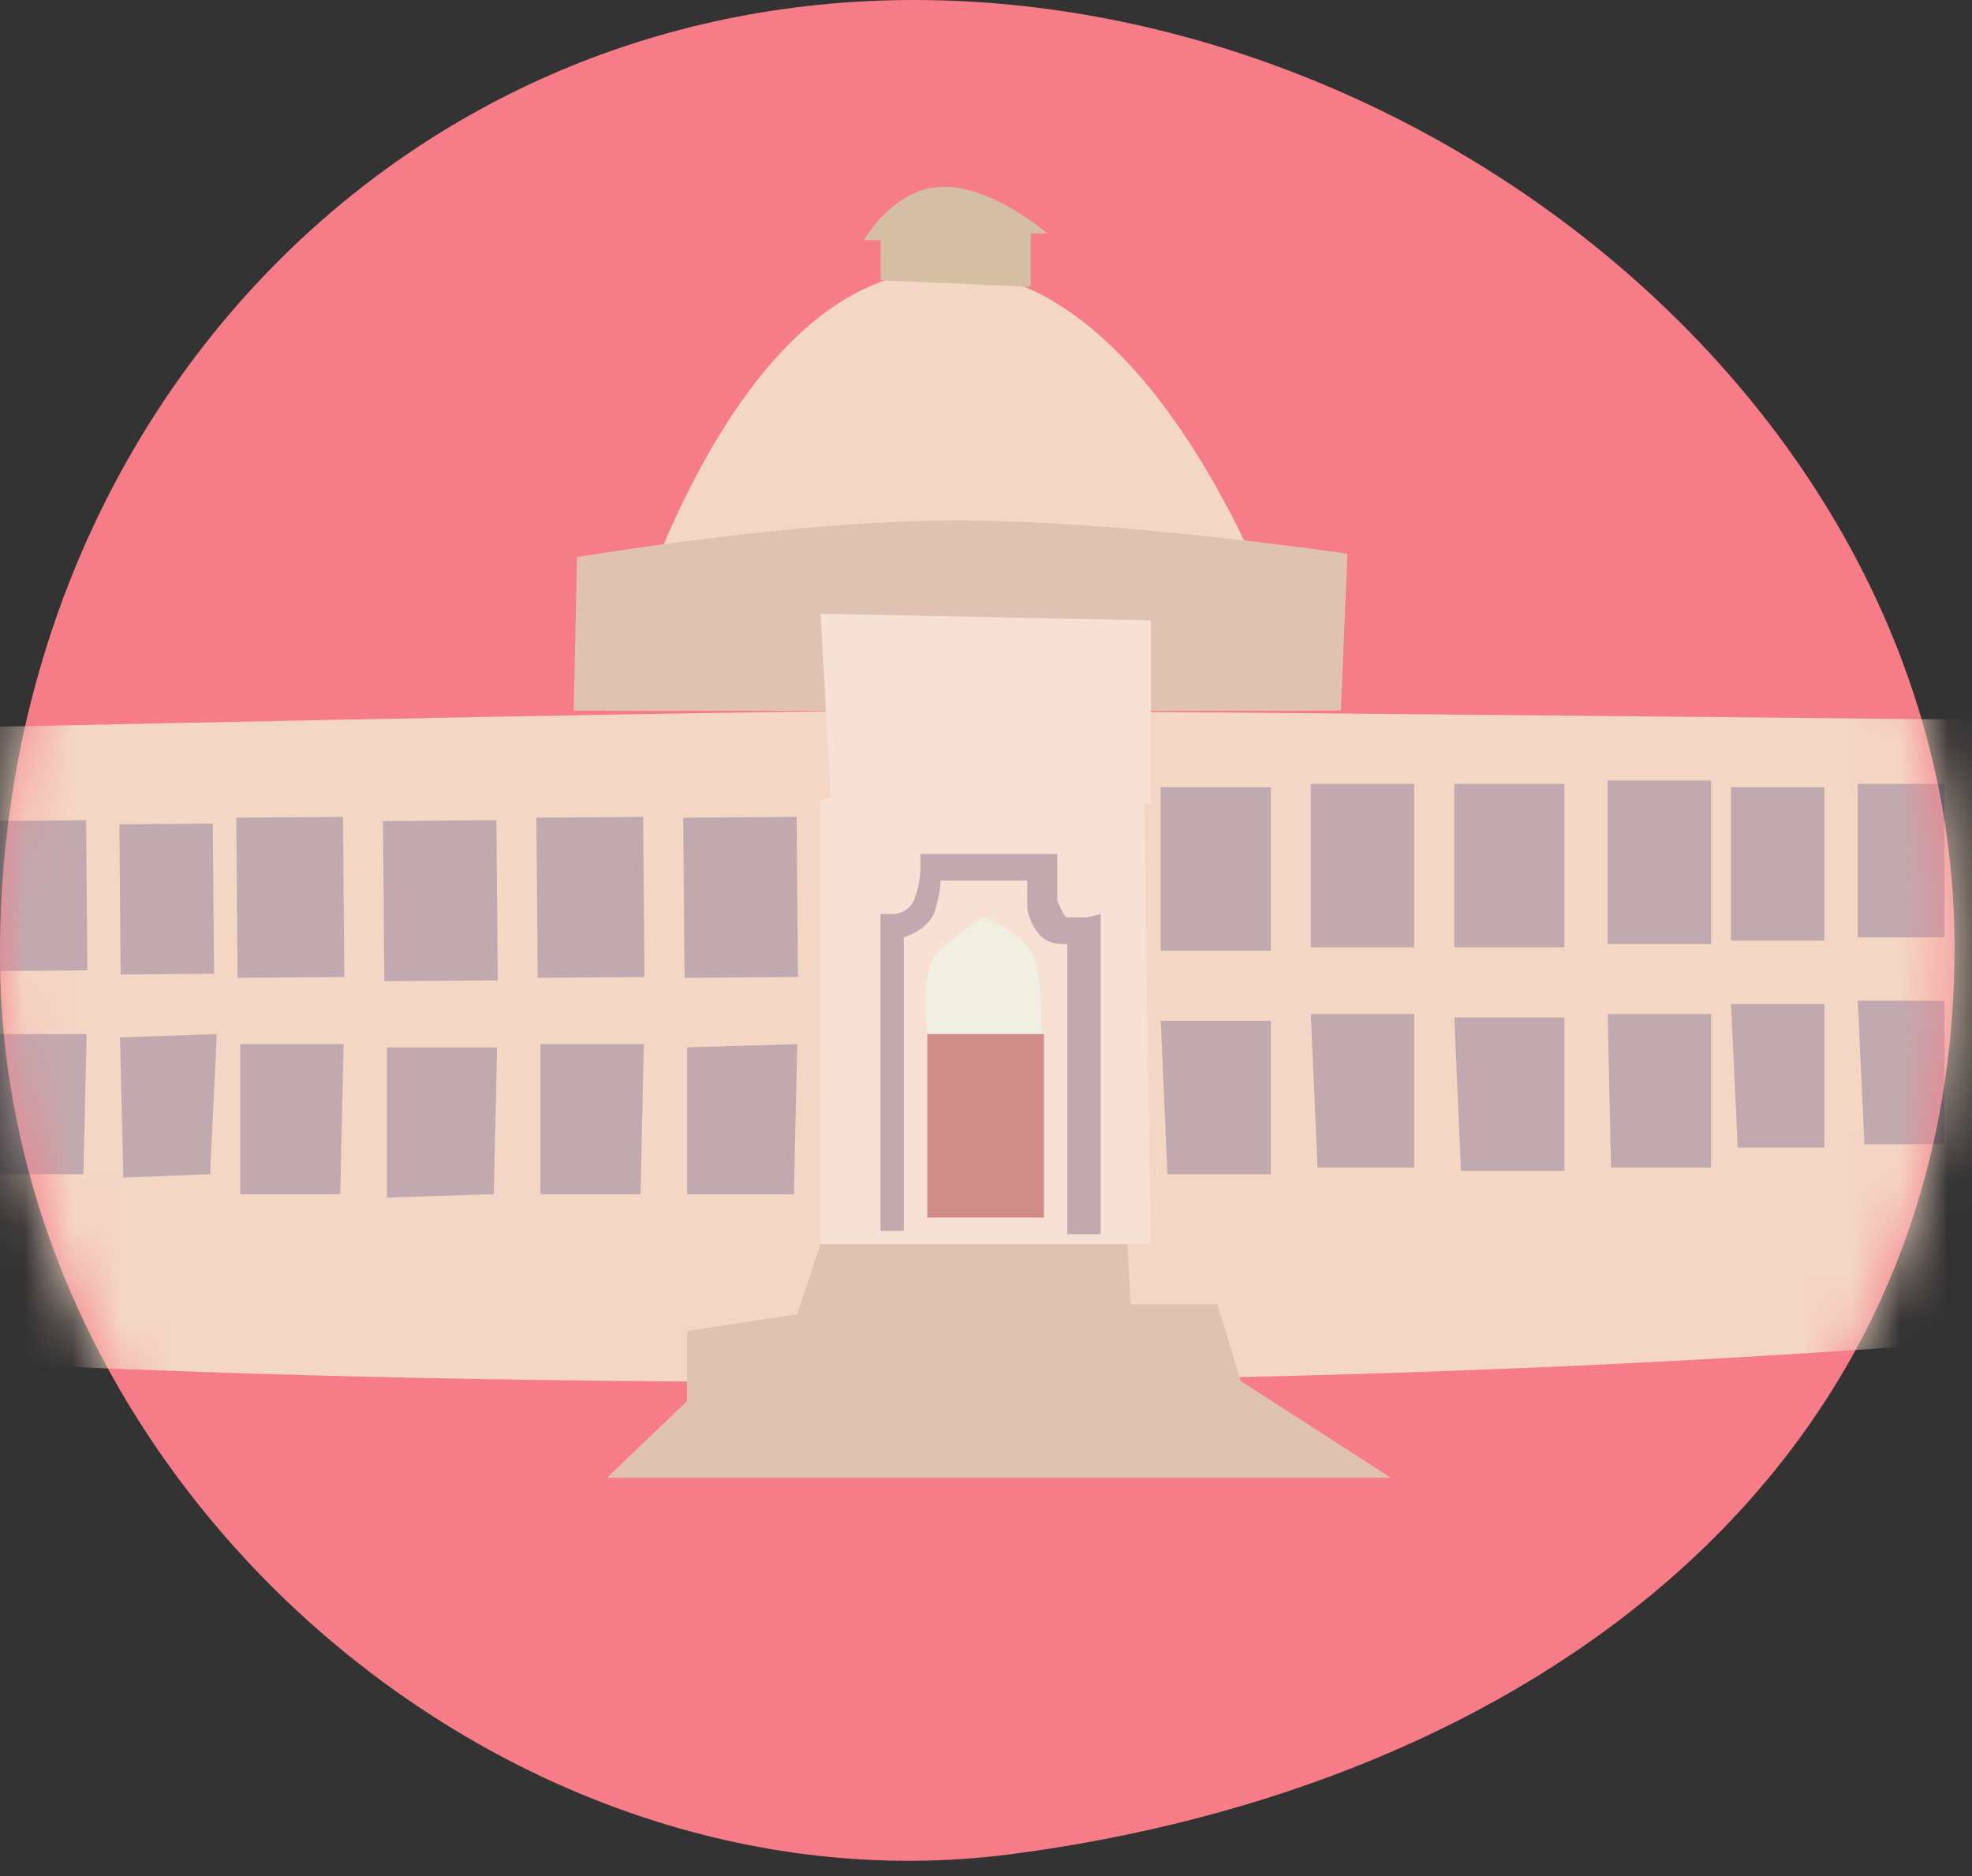 <svg width="41" height="39" viewBox="0 0 41 39" fill="none" xmlns="http://www.w3.org/2000/svg">
<rect x="0" y="0" width="41" height="39" fill="#333333" stroke="none"/>
<path d="M40.637 19.694C40.637 30.651 31.76 37.169 20.942 38.556C10.402 39.874 0 30.79 0 19.833C0 8.876 8.113 0 19.001 0C29.888 0 40.637 8.738 40.637 19.694Z" fill="#F67C87"/>
<mask id="mask0_1864_7068" style="mask-type:luminance" maskUnits="userSpaceOnUse" x="0" y="0" width="41" height="39">
<path d="M40.637 19.694C40.637 30.651 31.76 37.169 20.942 38.556C10.402 39.874 0 30.79 0 19.833C0 8.876 8.113 0 19.001 0C29.888 0 40.637 8.738 40.637 19.694Z" fill="white"/>
</mask>
<g mask="url(#mask0_1864_7068)">
<path d="M12.621 14.771C12.621 14.771 14.84 5.478 19.764 5.617C24.687 5.756 27.253 14.771 27.253 14.771H12.621Z" fill="#F4D6C5"/>
<path d="M18.308 5.825V4.993H17.961C17.961 4.993 18.585 3.883 19.625 3.883C20.665 3.883 21.775 4.854 21.775 4.854H21.428V5.964L18.308 5.825Z" fill="#D4BFA4"/>
<path d="M11.997 11.581C11.997 11.581 16.505 10.818 19.902 10.818C23.3 10.818 28.016 11.511 28.016 11.511L27.877 14.771H11.928L11.997 11.581Z" fill="#E0C2B3"/>
<path d="M-22.676 15.603C-22.676 15.603 13.592 14.771 19.07 14.771C24.549 14.771 62.55 15.187 62.55 15.187V24.548C62.55 24.548 51.593 28.432 20.735 28.709C-10.124 28.986 -22.676 25.935 -22.676 25.935V15.603Z" fill="#F4D6C5"/>
<path d="M17.061 12.759L23.926 12.898V16.712H23.787L23.926 25.866H17.061V16.643L17.269 16.573L17.061 12.759Z" fill="#F7E1D5"/>
<path d="M26.421 16.366H24.133V19.763H26.421V16.366Z" fill="#C0AAAF"/>
<path d="M24.133 21.22H26.421V24.41H24.271L24.133 21.22Z" fill="#C0AAAF"/>
<path d="M29.404 16.296H27.254V19.694H29.404V16.296Z" fill="#C0AAAF"/>
<path d="M27.254 21.081H29.404V24.271H27.393L27.254 21.081Z" fill="#C0AAAF"/>
<path d="M32.525 16.296H30.236V19.694H32.525V16.296Z" fill="#C0AAAF"/>
<path d="M30.236 21.15H32.525V24.34H30.375L30.236 21.15Z" fill="#C0AAAF"/>
<path d="M35.575 16.227H33.426V19.625H35.575V16.227Z" fill="#C0AAAF"/>
<path d="M33.426 21.081H35.575V24.271H33.495L33.426 21.081Z" fill="#C0AAAF"/>
<path d="M37.932 16.366H35.99V19.555H37.932V16.366Z" fill="#C0AAAF"/>
<path d="M35.99 20.873H37.932V23.855H36.129L35.99 20.873Z" fill="#C0AAAF"/>
<path d="M40.428 16.296H38.625V19.486H40.428V16.296Z" fill="#C0AAAF"/>
<path d="M38.625 20.804H40.428V23.786H38.764L38.625 20.804Z" fill="#C0AAAF"/>
<path d="M16.563 16.981L14.205 17L14.233 20.329L16.59 20.309L16.563 16.981Z" fill="#C0AAAF"/>
<path d="M16.576 21.705L14.287 21.774V24.826H16.506L16.576 21.705Z" fill="#C0AAAF"/>
<path d="M13.371 16.981L11.152 17L11.18 20.328L13.399 20.31L13.371 16.981Z" fill="#C0AAAF"/>
<path d="M13.386 21.705H11.236V24.826H13.317L13.386 21.705Z" fill="#C0AAAF"/>
<path d="M10.321 17.05L7.963 17.07L7.991 20.398L10.348 20.379L10.321 17.05Z" fill="#C0AAAF"/>
<path d="M10.335 21.774H8.047V24.895L10.266 24.826L10.335 21.774Z" fill="#C0AAAF"/>
<path d="M7.131 16.981L4.912 17L4.94 20.328L7.159 20.31L7.131 16.981Z" fill="#C0AAAF"/>
<path d="M7.144 21.705H4.994V24.826H7.075L7.144 21.705Z" fill="#C0AAAF"/>
<path d="M4.424 17.121L2.482 17.137L2.508 20.258L4.45 20.242L4.424 17.121Z" fill="#C0AAAF"/>
<path d="M4.507 21.497L2.496 21.566L2.565 24.479L4.368 24.41L4.507 21.497Z" fill="#C0AAAF"/>
<path d="M1.79 17.052L-0.082 17.067L-0.056 20.188L1.816 20.172L1.79 17.052Z" fill="#C0AAAF"/>
<path d="M1.802 21.497H-0.07L-0.001 24.41H1.733L1.802 21.497Z" fill="#C0AAAF"/>
<path d="M22.675 25.658H22.19V19.625C22.051 19.625 21.913 19.625 21.774 19.555C21.497 19.417 21.358 19.001 21.358 18.862V18.307H19.555C19.555 18.515 19.485 18.793 19.416 19.001C19.277 19.278 19 19.417 18.792 19.486V25.588H18.307V19.001H18.584C18.584 19.001 18.861 19.001 19 18.723C19.139 18.377 19.139 18.03 19.139 18.03V17.752H19.416H21.982V18.723C22.051 18.862 22.121 19.07 22.19 19.07C22.259 19.07 22.398 19.07 22.606 19.07L22.884 19.001V19.347V25.658H22.675Z" fill="#C0AAAF"/>
<path d="M20.458 19.07C20.458 19.07 21.151 19.348 21.428 19.764C21.706 20.18 21.637 21.497 21.637 21.497H19.279C19.279 21.497 19.14 20.318 19.418 19.902C19.764 19.486 20.458 19.07 20.458 19.07Z" fill="#F1EFE2"/>
<path d="M19.279 21.497H21.706V25.311H19.279V21.497Z" fill="#D08C87"/>
<path d="M17.059 25.866L16.574 27.322L14.285 27.669V29.125L12.621 30.72H28.917L25.797 28.709L25.311 27.114H23.508L23.439 25.866H17.059Z" fill="#E0C2B3"/>
</g>
</svg>
